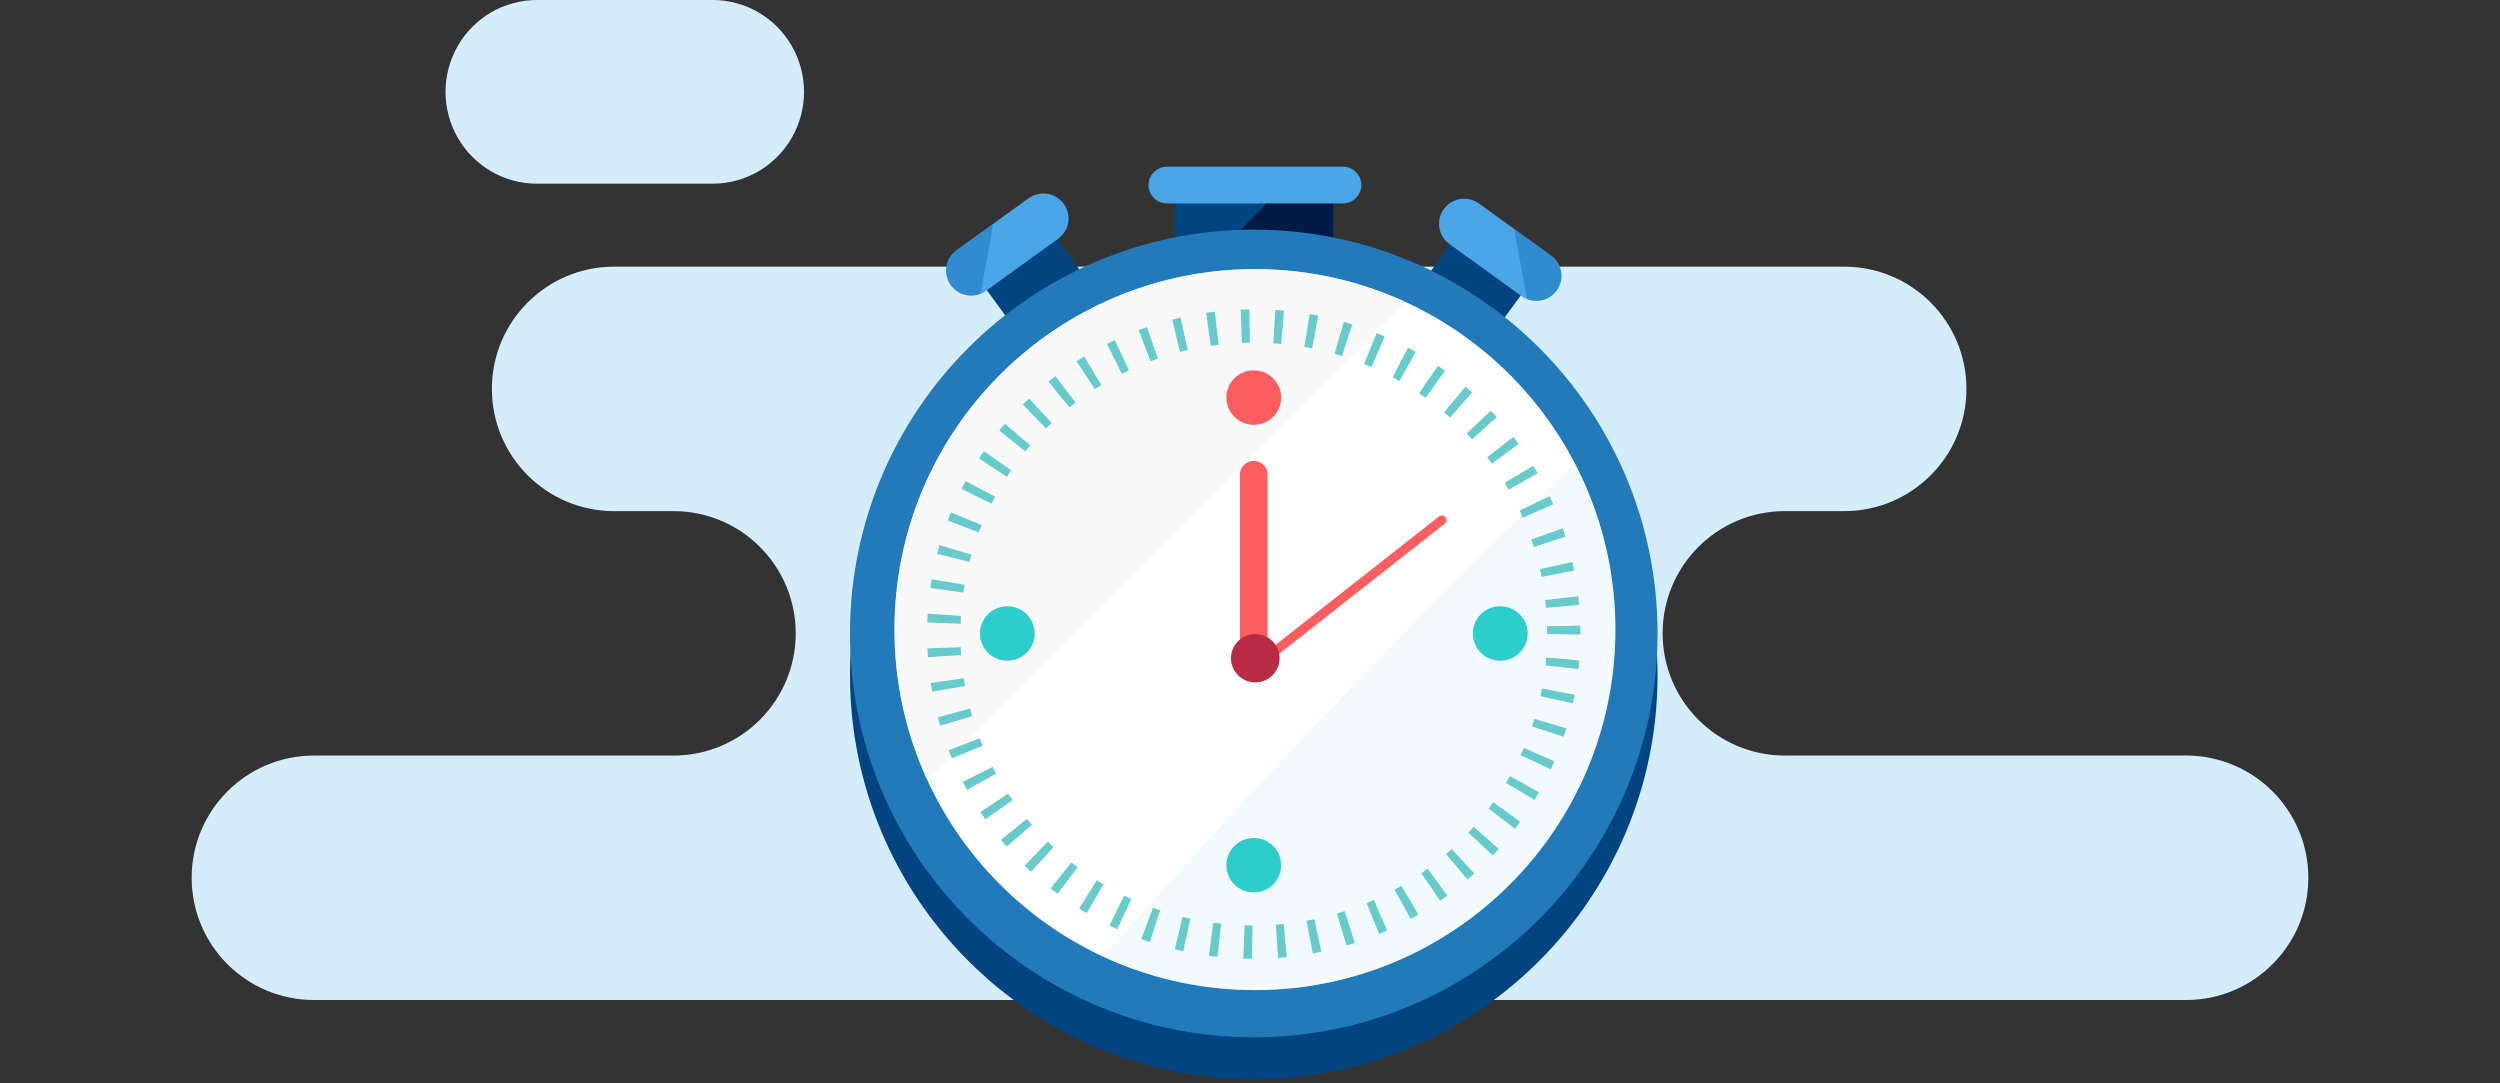 <?xml version="1.0" encoding="UTF-8"?>
<svg width="300px" height="130px" viewBox="0 0 300 130" version="1.1" xmlns="http://www.w3.org/2000/svg" xmlns:xlink="http://www.w3.org/1999/xlink">
    <rect x="0" y="0" width="300" height="130" fill="#333333" stroke="none"/>
    <!-- Generator: Sketch 51.2 (57519) - http://www.bohemiancoding.com/sketch -->
    <title>Illustration/fuerahorario</title>
    <desc>Created with Sketch.</desc>
    <defs></defs>
    <g id="Illustration/fuerahorario" stroke="none" stroke-width="1" fill="none" fill-rule="evenodd">
        <g id="Background" transform="translate(23, 0)" fill="#D4EDFC">
            <path d="M41.431,22.043 L62.516,22.043 C66.434,22.043 70.055,19.942 72.014,16.532 C73.973,13.123 73.973,8.921 72.014,5.511 C70.055,2.1 66.434,0.001 62.516,0.001 L41.431,0.001 C37.513,0.001 33.892,2.1 31.933,5.511 C29.974,8.921 29.974,13.123 31.933,16.532 C33.892,19.942 37.513,22.043 41.431,22.043" id="Fill-1"></path>
            <path d="M239.333,90.667 L210.473,90.667 L191.18,90.667 C183.08,90.667 176.514,84.101 176.514,76 C176.514,67.899 183.08,61.334 191.18,61.334 L198.307,61.334 C206.406,61.334 212.973,54.767 212.973,46.667 C212.973,38.566 206.406,32 198.307,32 L50.693,32 C42.593,32 36.027,38.566 36.027,46.667 C36.027,54.767 42.593,61.334 50.693,61.334 L57.82,61.334 C65.92,61.334 72.486,67.899 72.486,76 C72.486,84.101 65.92,90.667 57.82,90.667 L33.527,90.667 L14.666,90.667 C6.566,90.667 0,97.233 0,105.333 C0,113.434 6.566,120 14.666,120 L239.333,120 C247.434,120 254,113.434 254,105.333 C254,97.233 247.434,90.667 239.333,90.667" id="Fill-3"></path>
        </g>
        <g id="Clock" transform="translate(102, 20)">
            <polygon id="Fill-1" fill="#004481" points="66.833 16.453 75.293 22.563 81.029 14.714 72.568 8.603"></polygon>
            <path d="M71.26,5.089 C70.28,6.432 70.578,8.309 71.929,9.284 L80.576,15.53 C81.926,16.506 83.815,16.208 84.796,14.865 C85.777,13.524 85.477,11.647 84.127,10.672 L75.48,4.425 C74.129,3.449 72.241,3.747 71.26,5.089" id="Fill-2" fill="#49A5E6"></path>
            <path d="M79.704,7.476 L81.237,15.881 C82.49,16.378 83.966,16 84.796,14.865 C85.776,13.524 85.478,11.646 84.127,10.671 L79.704,7.476 Z" id="Fill-4" fill-opacity="0.5" fill="#1973B8"></path>
            <polygon id="Fill-6" fill="#004481" points="30.073 15.82 21.612 21.93 15.876 14.081 24.337 7.97"></polygon>
            <path d="M25.645,4.455 C26.626,5.797 26.327,7.675 24.976,8.65 L16.33,14.896 C14.979,15.871 13.09,15.574 12.11,14.231 C11.129,12.89 11.428,11.012 12.779,10.038 L21.425,3.791 C22.776,2.815 24.665,3.112 25.645,4.455" id="Fill-8" fill="#49A5E6"></path>
            <path d="M17.201,6.842 L15.668,15.246 C14.414,15.744 12.938,15.366 12.109,14.23 C11.128,12.889 11.427,11.012 12.778,10.037 L17.201,6.842 Z" id="Fill-10" fill-opacity="0.5" fill="#1973B8"></path>
            <polygon id="Clip-13" points="0 109.491 96.905 109.491 96.905 0 0 0"></polygon>
            <polygon id="Fill-12" fill="#004481" points="38.999 11.586 57.999 11.586 57.999 0.586 38.999 0.586"></polygon>
            <polygon id="Fill-14" fill="#001B46" points="53.713 0.586 42.999 11.586 57.999 11.586 57.999 0.586"></polygon>
            <path d="M59.141,4.414 L38.041,4.414 C36.82,4.414 35.82,3.42 35.82,2.207 C35.82,0.994 36.82,0 38.041,0 L59.141,0 C60.363,0 61.363,0.994 61.363,2.207 C61.363,3.42 60.363,4.414 59.141,4.414" id="Fill-15" fill="#49A5E6"></path>
            <path d="M96.906,61.032 C96.906,87.794 75.213,109.491 48.452,109.491 C21.692,109.491 -0,87.794 -0,61.032 C-0,34.269 21.692,12.573 48.452,12.573 C75.213,12.573 96.906,34.269 96.906,61.032" id="Fill-16" fill="#004481"></path>
            <path d="M96.906,56.018 C96.906,82.782 75.213,104.477 48.452,104.477 C21.692,104.477 -0,82.782 -0,56.018 C-0,29.255 21.692,7.559 48.452,7.559 C75.213,7.559 96.906,29.255 96.906,56.018" id="Fill-17" fill="#237ABA"></path>
            <path d="M91.846,55.551 C91.846,79.442 72.481,98.811 48.591,98.811 C24.703,98.811 5.336,79.442 5.336,55.551 C5.336,31.659 24.703,12.292 48.591,12.292 C72.481,12.292 91.846,31.659 91.846,55.551" id="Fill-19" fill="#FFFFFF"></path>
            <path d="M30.359,94.78 C35.901,97.36 42.075,98.81 48.591,98.81 C72.481,98.81 91.846,79.441 91.846,55.551 C91.846,48.384 90.093,41.63 87.008,35.678 C67.249,54.546 48.437,74.459 30.359,94.78" id="Fill-21" fill="#D4EDFC" opacity="0.3"></path>
            <path d="M48.591,12.292 C24.703,12.292 5.336,31.659 5.336,55.551 C5.336,61.99 6.754,68.096 9.277,73.588 L66.63,16.235 C61.138,13.71 55.031,12.292 48.591,12.292" id="Fill-23" fill="#F4F4F4" opacity="0.5"></path>
            <path d="M85.642,55.116 C86.175,75.523 69.957,92.504 49.418,93.041 C28.878,93.577 11.795,77.468 11.262,57.059 C10.728,36.652 26.947,19.673 47.486,19.136 C68.026,18.599 85.109,34.708 85.642,55.116 Z" id="Stroke-25" stroke="#67CBCB" stroke-width="4" stroke-linejoin="round" stroke-dasharray="1,2.96"></path>
            <g id="Minutes" transform="translate(15, 23.491)">
                <path d="M66.317,32.527 C66.317,34.331 64.845,35.795 63.028,35.795 C61.213,35.795 59.74,34.331 59.74,32.527 C59.74,30.723 61.213,29.259 63.028,29.259 C64.845,29.259 66.317,30.723 66.317,32.527" id="Fill-28" fill="#2DCCCD"></path>
                <path d="M7.165,32.527 C7.165,34.331 5.694,35.795 3.877,35.795 C2.061,35.795 0.589,34.331 0.589,32.527 C0.589,30.723 2.061,29.259 3.877,29.259 C5.694,29.259 7.165,30.723 7.165,32.527" id="Fill-30" fill="#2DCCCD"></path>
                <path d="M36.74,4.221 C36.74,6.025 35.269,7.488 33.453,7.488 C31.636,7.488 30.165,6.025 30.165,4.221 C30.165,2.415 31.636,0.953 33.453,0.953 C35.269,0.953 36.74,2.415 36.74,4.221" id="Fill-32" fill="#FF5E61"></path>
                <path d="M36.74,60.333 C36.74,62.138 35.269,63.601 33.453,63.601 C31.636,63.601 30.165,62.138 30.165,60.333 C30.165,58.528 31.636,57.066 33.453,57.066 C35.269,57.066 36.74,58.528 36.74,60.333" id="Fill-34" fill="#2DCCCD"></path>
                <path d="M33.453,37.197 C32.536,37.197 31.787,36.453 31.787,35.541 L31.787,13.473 C31.787,12.563 32.536,11.818 33.453,11.818 C34.369,11.818 35.119,12.563 35.119,13.473 L35.119,35.541 C35.119,36.453 34.369,37.197 33.453,37.197" id="Fill-36" fill="#FF5E61"></path>
                <path d="M55.676,18.489 L33.026,36.282 C32.787,36.469 32.746,36.818 32.935,37.056 C33.124,37.295 33.476,37.335 33.715,37.147 L56.365,19.354 C56.605,19.167 56.647,18.817 56.456,18.579 C56.268,18.342 55.917,18.3 55.676,18.489" id="Fill-38" fill="#FF5E61"></path>
                <path d="M36.441,34.702 C36.883,36.241 35.985,37.846 34.435,38.285 C32.886,38.723 31.271,37.831 30.83,36.292 C30.387,34.752 31.286,33.147 32.836,32.709 C34.385,32.27 35.999,33.162 36.441,34.702" id="Fill-40" fill="#B92A45"></path>
            </g>
        </g>
    </g>
</svg>